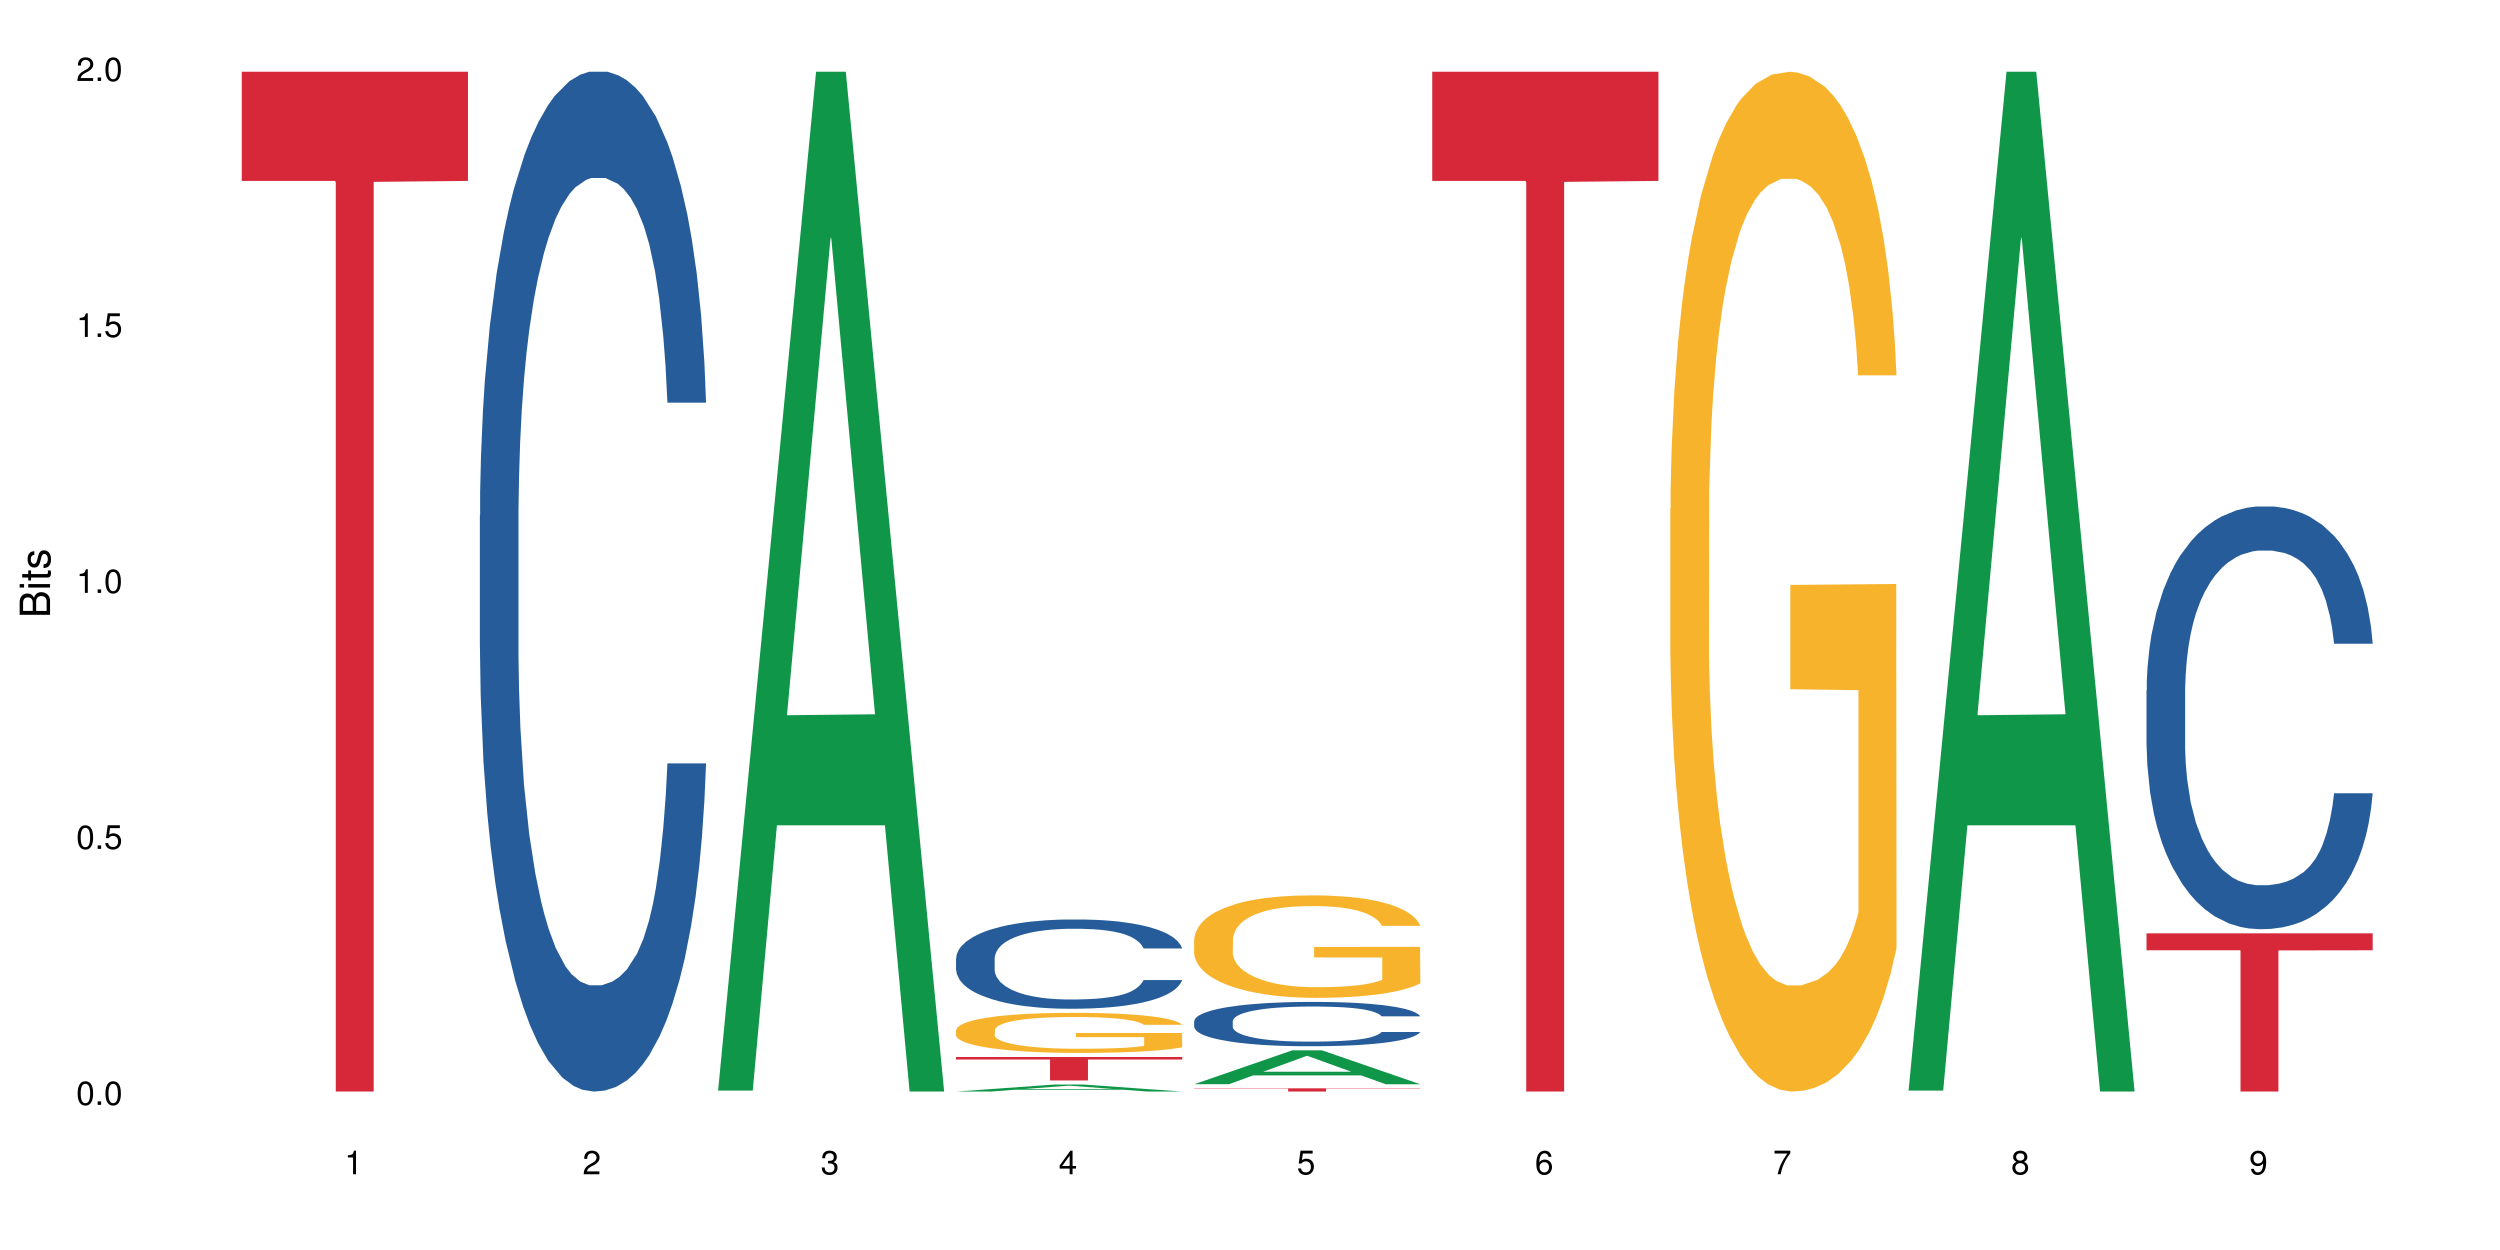 <?xml version="1.0" encoding="UTF-8"?>
<svg xmlns="http://www.w3.org/2000/svg" xmlns:xlink="http://www.w3.org/1999/xlink" width="720pt" height="360pt" viewBox="0 0 720 360" version="1.1">
<defs>
<g>
<symbol overflow="visible" id="glyph0-0">
<path style="stroke:none;" d=""/>
</symbol>
<symbol overflow="visible" id="glyph0-1">
<path style="stroke:none;" d="M 2.641 -6.797 C 2 -6.797 1.422 -6.531 1.078 -6.047 C 0.641 -5.453 0.406 -4.547 0.406 -3.297 C 0.406 -1 1.188 0.219 2.641 0.219 C 4.078 0.219 4.859 -1 4.859 -3.234 C 4.859 -4.562 4.656 -5.438 4.203 -6.047 C 3.844 -6.531 3.281 -6.797 2.641 -6.797 Z M 2.641 -6.047 C 3.547 -6.047 4 -5.125 4 -3.312 C 4 -1.375 3.562 -0.484 2.625 -0.484 C 1.734 -0.484 1.281 -1.422 1.281 -3.281 C 1.281 -5.141 1.734 -6.047 2.641 -6.047 Z M 2.641 -6.047 "/>
</symbol>
<symbol overflow="visible" id="glyph0-2">
<path style="stroke:none;" d="M 1.828 -1 L 0.828 -1 L 0.828 0 L 1.828 0 Z M 1.828 -1 "/>
</symbol>
<symbol overflow="visible" id="glyph0-3">
<path style="stroke:none;" d="M 4.562 -6.797 L 1.062 -6.797 L 0.547 -3.094 L 1.328 -3.094 C 1.719 -3.562 2.047 -3.734 2.578 -3.734 C 3.484 -3.734 4.062 -3.109 4.062 -2.094 C 4.062 -1.125 3.484 -0.531 2.578 -0.531 C 1.828 -0.531 1.375 -0.906 1.188 -1.672 L 0.328 -1.672 C 0.453 -1.109 0.547 -0.844 0.75 -0.594 C 1.125 -0.078 1.828 0.219 2.594 0.219 C 3.969 0.219 4.922 -0.781 4.922 -2.219 C 4.922 -3.562 4.031 -4.484 2.719 -4.484 C 2.25 -4.484 1.859 -4.359 1.469 -4.062 L 1.734 -5.969 L 4.562 -5.969 Z M 4.562 -6.797 "/>
</symbol>
<symbol overflow="visible" id="glyph0-4">
<path style="stroke:none;" d="M 2.484 -4.844 L 2.484 0 L 3.328 0 L 3.328 -6.797 L 2.766 -6.797 C 2.469 -5.75 2.281 -5.609 0.984 -5.453 L 0.984 -4.844 Z M 2.484 -4.844 "/>
</symbol>
<symbol overflow="visible" id="glyph0-5">
<path style="stroke:none;" d="M 4.859 -0.828 L 1.281 -0.828 C 1.359 -1.391 1.672 -1.75 2.5 -2.234 L 3.469 -2.75 C 4.406 -3.266 4.906 -3.969 4.906 -4.812 C 4.906 -5.375 4.672 -5.906 4.266 -6.266 C 3.859 -6.625 3.375 -6.797 2.719 -6.797 C 1.859 -6.797 1.219 -6.5 0.844 -5.922 C 0.609 -5.562 0.5 -5.125 0.484 -4.438 L 1.328 -4.438 C 1.359 -4.906 1.406 -5.188 1.531 -5.406 C 1.75 -5.812 2.188 -6.062 2.703 -6.062 C 3.469 -6.062 4.031 -5.516 4.031 -4.781 C 4.031 -4.25 3.719 -3.797 3.125 -3.438 L 2.234 -2.938 C 0.812 -2.141 0.406 -1.5 0.328 0 L 4.859 0 Z M 4.859 -0.828 "/>
</symbol>
<symbol overflow="visible" id="glyph0-6">
<path style="stroke:none;" d="M 2.125 -3.125 L 2.578 -3.125 C 3.516 -3.125 3.984 -2.703 3.984 -1.891 C 3.984 -1.031 3.469 -0.531 2.578 -0.531 C 1.656 -0.531 1.203 -0.984 1.156 -1.969 L 0.312 -1.969 C 0.344 -1.422 0.438 -1.078 0.609 -0.766 C 0.953 -0.109 1.625 0.219 2.547 0.219 C 3.953 0.219 4.859 -0.609 4.859 -1.906 C 4.859 -2.766 4.516 -3.25 3.703 -3.516 C 4.344 -3.766 4.656 -4.25 4.656 -4.938 C 4.656 -6.109 3.875 -6.797 2.578 -6.797 C 1.203 -6.797 0.484 -6.047 0.453 -4.609 L 1.297 -4.609 C 1.312 -5.016 1.344 -5.25 1.453 -5.453 C 1.641 -5.828 2.062 -6.062 2.594 -6.062 C 3.344 -6.062 3.797 -5.625 3.797 -4.906 C 3.797 -4.422 3.609 -4.141 3.25 -3.984 C 3.016 -3.891 2.719 -3.844 2.125 -3.844 Z M 2.125 -3.125 "/>
</symbol>
<symbol overflow="visible" id="glyph0-7">
<path style="stroke:none;" d="M 3.141 -1.625 L 3.141 0 L 3.984 0 L 3.984 -1.625 L 4.984 -1.625 L 4.984 -2.391 L 3.984 -2.391 L 3.984 -6.797 L 3.359 -6.797 L 0.266 -2.516 L 0.266 -1.625 Z M 3.141 -2.391 L 1 -2.391 L 3.141 -5.359 Z M 3.141 -2.391 "/>
</symbol>
<symbol overflow="visible" id="glyph0-8">
<path style="stroke:none;" d="M 4.781 -5.031 C 4.609 -6.141 3.891 -6.797 2.844 -6.797 C 2.094 -6.797 1.422 -6.438 1.031 -5.828 C 0.609 -5.172 0.406 -4.344 0.406 -3.094 C 0.406 -1.953 0.578 -1.234 0.984 -0.625 C 1.359 -0.078 1.953 0.219 2.703 0.219 C 3.984 0.219 4.922 -0.734 4.922 -2.078 C 4.922 -3.344 4.062 -4.234 2.844 -4.234 C 2.172 -4.234 1.641 -3.969 1.281 -3.469 C 1.281 -5.125 1.828 -6.047 2.797 -6.047 C 3.391 -6.047 3.797 -5.672 3.938 -5.031 Z M 2.734 -3.484 C 3.547 -3.484 4.062 -2.922 4.062 -2 C 4.062 -1.156 3.484 -0.531 2.703 -0.531 C 1.922 -0.531 1.328 -1.188 1.328 -2.047 C 1.328 -2.891 1.906 -3.484 2.734 -3.484 Z M 2.734 -3.484 "/>
</symbol>
<symbol overflow="visible" id="glyph0-9">
<path style="stroke:none;" d="M 4.984 -6.797 L 0.438 -6.797 L 0.438 -5.969 L 4.109 -5.969 C 2.5 -3.656 1.828 -2.234 1.328 0 L 2.219 0 C 2.594 -2.172 3.453 -4.047 4.984 -6.094 Z M 4.984 -6.797 "/>
</symbol>
<symbol overflow="visible" id="glyph0-10">
<path style="stroke:none;" d="M 3.75 -3.578 C 4.453 -4 4.688 -4.344 4.688 -4.984 C 4.688 -6.047 3.844 -6.797 2.641 -6.797 C 1.438 -6.797 0.594 -6.047 0.594 -4.984 C 0.594 -4.359 0.828 -4.016 1.516 -3.578 C 0.734 -3.203 0.359 -2.641 0.359 -1.891 C 0.359 -0.641 1.297 0.219 2.641 0.219 C 3.984 0.219 4.922 -0.641 4.922 -1.875 C 4.922 -2.641 4.531 -3.203 3.75 -3.578 Z M 2.641 -6.047 C 3.359 -6.047 3.812 -5.625 3.812 -4.969 C 3.812 -4.344 3.344 -3.922 2.641 -3.922 C 1.922 -3.922 1.453 -4.344 1.453 -4.984 C 1.453 -5.625 1.922 -6.047 2.641 -6.047 Z M 2.641 -3.203 C 3.484 -3.203 4.062 -2.672 4.062 -1.875 C 4.062 -1.062 3.484 -0.531 2.625 -0.531 C 1.797 -0.531 1.219 -1.078 1.219 -1.875 C 1.219 -2.672 1.797 -3.203 2.641 -3.203 Z M 2.641 -3.203 "/>
</symbol>
<symbol overflow="visible" id="glyph0-11">
<path style="stroke:none;" d="M 0.516 -1.547 C 0.672 -0.438 1.406 0.219 2.438 0.219 C 3.188 0.219 3.859 -0.141 4.266 -0.75 C 4.688 -1.406 4.891 -2.25 4.891 -3.484 C 4.891 -4.625 4.703 -5.359 4.312 -5.953 C 3.938 -6.5 3.344 -6.797 2.594 -6.797 C 1.297 -6.797 0.359 -5.844 0.359 -4.516 C 0.359 -3.25 1.234 -2.344 2.453 -2.344 C 3.094 -2.344 3.562 -2.578 4.016 -3.109 C 4 -1.453 3.469 -0.531 2.5 -0.531 C 1.906 -0.531 1.484 -0.906 1.359 -1.547 Z M 2.578 -6.062 C 3.375 -6.062 3.969 -5.406 3.969 -4.531 C 3.969 -3.688 3.375 -3.094 2.547 -3.094 C 1.734 -3.094 1.234 -3.672 1.234 -4.578 C 1.234 -5.438 1.797 -6.062 2.578 -6.062 Z M 2.578 -6.062 "/>
</symbol>
<symbol overflow="visible" id="glyph1-0">
<path style="stroke:none;" d=""/>
</symbol>
<symbol overflow="visible" id="glyph1-1">
<path style="stroke:none;" d="M 0 -0.953 L 0 -4.891 C 0 -5.719 -0.234 -6.344 -0.734 -6.797 C -1.188 -7.234 -1.812 -7.469 -2.5 -7.469 C -3.547 -7.469 -4.188 -7 -4.625 -5.875 C -4.984 -6.672 -5.641 -7.094 -6.531 -7.094 C -7.156 -7.094 -7.734 -6.859 -8.141 -6.391 C -8.562 -5.938 -8.75 -5.344 -8.75 -4.5 L -8.75 -0.953 Z M -4.984 -2.062 L -7.766 -2.062 L -7.766 -4.219 C -7.766 -4.844 -7.688 -5.203 -7.453 -5.5 C -7.219 -5.812 -6.859 -5.969 -6.375 -5.969 C -5.906 -5.969 -5.531 -5.812 -5.297 -5.5 C -5.062 -5.203 -4.984 -4.844 -4.984 -4.219 Z M -0.984 -2.062 L -4 -2.062 L -4 -4.781 C -4 -5.328 -3.859 -5.688 -3.578 -5.953 C -3.297 -6.219 -2.922 -6.359 -2.484 -6.359 C -2.062 -6.359 -1.688 -6.219 -1.406 -5.953 C -1.109 -5.688 -0.984 -5.328 -0.984 -4.781 Z M -0.984 -2.062 "/>
</symbol>
<symbol overflow="visible" id="glyph1-2">
<path style="stroke:none;" d="M -6.281 -1.797 L -6.281 -0.797 L 0 -0.797 L 0 -1.797 Z M -8.75 -1.797 L -8.75 -0.797 L -7.484 -0.797 L -7.484 -1.797 Z M -8.75 -1.797 "/>
</symbol>
<symbol overflow="visible" id="glyph1-3">
<path style="stroke:none;" d="M -6.281 -3.047 L -6.281 -2.016 L -8.016 -2.016 L -8.016 -1.016 L -6.281 -1.016 L -6.281 -0.172 L -5.469 -0.172 L -5.469 -1.016 L -0.719 -1.016 C -0.078 -1.016 0.281 -1.453 0.281 -2.234 C 0.281 -2.469 0.25 -2.719 0.188 -3.047 L -0.641 -3.047 C -0.609 -2.922 -0.594 -2.766 -0.594 -2.562 C -0.594 -2.141 -0.719 -2.016 -1.156 -2.016 L -5.469 -2.016 L -5.469 -3.047 Z M -6.281 -3.047 "/>
</symbol>
<symbol overflow="visible" id="glyph1-4">
<path style="stroke:none;" d="M -4.531 -5.25 C -5.766 -5.25 -6.469 -4.422 -6.469 -2.969 C -6.469 -1.516 -5.719 -0.562 -4.547 -0.562 C -3.562 -0.562 -3.094 -1.062 -2.734 -2.562 L -2.516 -3.484 C -2.344 -4.188 -2.094 -4.469 -1.625 -4.469 C -1.047 -4.469 -0.641 -3.875 -0.641 -3 C -0.641 -2.453 -0.797 -2 -1.062 -1.75 C -1.25 -1.594 -1.422 -1.531 -1.875 -1.469 L -1.875 -0.406 C -0.422 -0.453 0.281 -1.266 0.281 -2.922 C 0.281 -4.5 -0.5 -5.516 -1.719 -5.516 C -2.656 -5.516 -3.172 -4.984 -3.469 -3.734 L -3.703 -2.766 C -3.891 -1.953 -4.156 -1.609 -4.594 -1.609 C -5.172 -1.609 -5.547 -2.125 -5.547 -2.938 C -5.547 -3.75 -5.203 -4.172 -4.531 -4.203 Z M -4.531 -5.25 "/>
</symbol>
</g>
</defs>
<g id="surface37248">
<rect x="0" y="0" width="720" height="360" style="fill:rgb(100%,100%,100%);fill-opacity:1;stroke:none;"/>
<path style=" stroke:none;fill-rule:nonzero;fill:rgb(83.922%,15.686%,22.353%);fill-opacity:1;" d="M 69.629 20.664 L 134.773 20.664 L 134.773 52.102 L 107.621 52.379 L 107.621 314.371 L 96.699 314.371 L 96.699 52.652 L 96.543 52.102 L 69.629 52.102 Z M 69.629 20.664 "/>
<path style=" stroke:none;fill-rule:nonzero;fill:rgb(14.51%,36.078%,60%);fill-opacity:1;" d="M 138.199 148.457 L 138.281 148.188 L 138.281 141.742 L 138.52 131.543 L 139.074 118.656 L 139.629 109.797 L 141.059 93.957 L 143.047 78.652 L 145.113 66.84 L 146.621 59.859 L 147.973 54.492 L 151.07 44.559 L 153.055 39.457 L 155.199 34.891 L 157.82 30.328 L 159.73 27.645 L 164.02 23.348 L 167.195 21.469 L 169.66 20.664 L 174.98 20.664 L 178.16 21.738 L 180.465 23.078 L 183.004 25.227 L 185.148 27.645 L 188.883 33.551 L 192.219 41.066 L 193.73 45.363 L 196.113 53.684 L 197.941 61.738 L 199.211 68.719 L 200.641 78.652 L 201.914 90.734 L 202.867 104.426 L 203.344 115.969 L 192.219 115.969 L 191.664 105.23 L 191.027 96.91 L 189.836 85.902 L 188.645 78.117 L 186.977 70.332 L 185.469 65.23 L 183.402 60.129 L 181.574 56.906 L 179.668 54.492 L 177.84 52.879 L 174.348 51.27 L 170.293 51.27 L 168.785 51.805 L 165.688 53.953 L 164.02 55.832 L 161.637 59.59 L 159.969 63.082 L 157.98 68.449 L 156.629 73.016 L 154.961 79.996 L 153.77 86.172 L 152.422 95.031 L 151.625 101.742 L 150.91 109.258 L 150.273 118.117 L 149.797 127.516 L 149.48 137.449 L 149.32 147.113 L 149.32 188.727 L 149.48 198.391 L 149.879 209.668 L 150.91 226.043 L 152.422 240.273 L 154.168 251.547 L 155.836 259.602 L 156.789 263.359 L 158.059 267.656 L 160.047 273.027 L 162.906 278.395 L 164.574 280.543 L 167.117 282.691 L 169.738 283.766 L 173.234 283.766 L 176.332 282.691 L 178.398 281.348 L 180.543 279.199 L 183.48 274.637 L 185.309 270.34 L 186.898 265.242 L 188.09 260.141 L 188.883 255.844 L 190.074 247.52 L 191.027 238.395 L 191.742 228.996 L 192.219 219.867 L 203.344 219.867 L 202.867 230.609 L 202.152 241.078 L 201.438 248.863 L 200.324 258.262 L 199.051 266.582 L 197.227 275.98 L 195.715 282.152 L 193.73 288.867 L 191.902 293.969 L 189.918 298.531 L 186.977 303.898 L 185.07 306.586 L 183.004 309 L 180.543 311.148 L 177.445 313.027 L 174.109 314.102 L 171.008 314.371 L 167.672 313.832 L 165.211 312.762 L 161.953 310.344 L 157.902 305.512 L 154.961 300.41 L 152.66 295.309 L 150.672 289.941 L 148.449 282.691 L 145.59 270.879 L 143.84 261.75 L 142.648 254.234 L 141.297 243.762 L 140.344 234.367 L 139.234 219.332 L 138.438 200.27 L 138.199 185.504 Z M 138.199 148.457 "/>
<path style=" stroke:none;fill-rule:nonzero;fill:rgb(6.275%,58.824%,28.235%);fill-opacity:1;" d="M 206.77 314.094 L 206.84 313.82 L 235.027 20.664 L 243.586 20.664 L 271.914 314.371 L 261.961 314.371 L 254.863 237.703 L 223.754 237.703 L 216.793 314.094 L 206.77 314.094 L 226.746 205.988 L 252.008 205.711 L 239.41 68.648 L 239.273 68.375 L 239.133 69.199 L 226.676 205.711 L 226.746 205.988 Z M 206.77 314.094 "/>
<path style=" stroke:none;fill-rule:nonzero;fill:rgb(6.275%,58.824%,28.235%);fill-opacity:1;" d="M 275.34 314.367 L 275.41 314.367 L 303.598 312.348 L 312.156 312.348 L 340.484 314.371 L 330.531 314.371 L 323.434 313.844 L 292.324 313.844 L 285.363 314.367 L 275.34 314.367 L 295.316 313.625 L 320.578 313.621 L 307.98 312.676 L 307.844 312.676 L 307.703 312.68 L 295.246 313.621 L 295.316 313.625 Z M 275.34 314.367 "/>
<path style=" stroke:none;fill-rule:nonzero;fill:rgb(14.51%,36.078%,60%);fill-opacity:1;" d="M 275.34 276 L 275.422 275.977 L 275.422 275.414 L 275.66 274.52 L 276.215 273.395 L 276.77 272.617 L 278.203 271.23 L 280.188 269.891 L 282.254 268.859 L 283.762 268.246 L 285.113 267.777 L 288.211 266.906 L 290.195 266.461 L 292.344 266.062 L 294.965 265.664 L 296.871 265.426 L 301.16 265.051 L 304.336 264.887 L 306.801 264.816 L 312.121 264.816 L 315.301 264.91 L 317.605 265.027 L 320.148 265.215 L 322.293 265.426 L 326.023 265.945 L 329.363 266.602 L 330.871 266.977 L 333.254 267.707 L 335.082 268.41 L 336.352 269.023 L 337.781 269.891 L 339.055 270.949 L 340.008 272.148 L 340.484 273.156 L 329.363 273.156 L 328.805 272.219 L 328.172 271.488 L 326.977 270.527 L 325.785 269.844 L 324.117 269.164 L 322.609 268.719 L 320.543 268.27 L 318.715 267.988 L 316.809 267.777 L 314.984 267.637 L 311.488 267.496 L 307.438 267.496 L 305.926 267.543 L 302.828 267.73 L 301.16 267.895 L 298.777 268.223 L 297.109 268.527 L 295.121 269 L 293.773 269.398 L 292.105 270.008 L 290.91 270.551 L 289.562 271.324 L 288.766 271.914 L 288.051 272.57 L 287.418 273.348 L 286.941 274.168 L 286.621 275.039 L 286.465 275.883 L 286.465 279.527 L 286.621 280.371 L 287.02 281.359 L 288.051 282.793 L 289.562 284.035 L 291.309 285.023 L 292.977 285.73 L 293.93 286.059 L 295.203 286.434 L 297.188 286.902 L 300.047 287.375 L 301.715 287.562 L 304.258 287.75 L 306.879 287.844 L 310.375 287.844 L 313.473 287.75 L 315.539 287.633 L 317.684 287.445 L 320.625 287.043 L 322.449 286.668 L 324.039 286.223 L 325.23 285.777 L 326.023 285.398 L 327.219 284.672 L 328.172 283.871 L 328.887 283.051 L 329.363 282.25 L 340.484 282.25 L 340.008 283.191 L 339.293 284.105 L 338.578 284.789 L 337.465 285.609 L 336.195 286.34 L 334.367 287.16 L 332.855 287.703 L 330.871 288.289 L 329.043 288.734 L 327.059 289.137 L 324.117 289.605 L 322.211 289.84 L 320.148 290.051 L 317.684 290.238 L 314.586 290.406 L 311.25 290.5 L 308.152 290.523 L 304.812 290.477 L 302.352 290.383 L 299.094 290.168 L 295.043 289.746 L 292.105 289.301 L 289.801 288.855 L 287.812 288.383 L 285.59 287.75 L 282.73 286.715 L 280.98 285.918 L 279.789 285.258 L 278.441 284.344 L 277.488 283.52 L 276.375 282.203 L 275.578 280.535 L 275.34 279.242 Z M 275.34 276 "/>
<path style=" stroke:none;fill-rule:nonzero;fill:rgb(96.863%,70.196%,16.863%);fill-opacity:1;" d="M 275.34 296.645 L 275.422 296.633 L 275.422 296.422 L 275.738 295.949 L 276.531 295.297 L 277.566 294.758 L 278.68 294.336 L 279.395 294.113 L 280.586 293.801 L 281.617 293.566 L 284.238 293.094 L 287.574 292.648 L 289.402 292.461 L 291.469 292.281 L 294.406 292.082 L 295.758 292.008 L 299.891 291.84 L 304.574 291.734 L 309.738 291.703 L 312.121 291.711 L 315.379 291.754 L 319.828 291.871 L 322.371 291.977 L 324.355 292.082 L 326.422 292.219 L 328.965 292.43 L 331.348 292.684 L 333.254 292.934 L 335.16 293.25 L 336.75 293.59 L 338.102 293.957 L 339.293 294.398 L 340.008 294.77 L 340.484 295.137 L 329.441 295.137 L 328.805 294.77 L 328.09 294.484 L 326.898 294.137 L 325.707 293.883 L 324.516 293.684 L 322.293 293.41 L 320.387 293.242 L 318 293.094 L 315.699 292.996 L 313.078 292.934 L 311.488 292.914 L 307.277 292.914 L 303.465 292.988 L 301.238 293.07 L 299.652 293.156 L 297.426 293.312 L 296.074 293.441 L 295.281 293.523 L 292.898 293.852 L 291.309 294.148 L 290.434 294.348 L 289.324 294.664 L 288.527 294.949 L 287.656 295.371 L 287.18 295.688 L 286.543 296.402 L 286.465 298.301 L 286.703 298.699 L 287.18 299.133 L 287.812 299.512 L 288.766 299.91 L 289.719 300.219 L 291.387 300.629 L 292.82 300.902 L 293.93 301.082 L 296.074 301.367 L 296.949 301.461 L 299.016 301.652 L 301.16 301.797 L 303.781 301.926 L 305.766 301.988 L 308.945 302.043 L 312.996 302.043 L 317.762 301.977 L 320.781 301.895 L 322.848 301.809 L 324.199 301.734 L 325.867 301.621 L 327.059 301.516 L 328.172 301.398 L 329.52 301.219 L 329.52 298.699 L 309.898 298.688 L 309.898 297.508 L 340.402 297.5 L 340.484 301.621 L 338.816 301.902 L 336.75 302.18 L 334.766 302.391 L 332.699 302.566 L 329.758 302.77 L 327.375 302.895 L 323.723 303.043 L 320.387 303.137 L 316.891 303.199 L 313.793 303.23 L 310.137 303.242 L 306.879 303.223 L 303.383 303.16 L 300.605 303.074 L 298.062 302.969 L 295.52 302.832 L 292.344 302.609 L 290.277 302.43 L 288.133 302.211 L 285.988 301.945 L 284.078 301.66 L 282.809 301.441 L 281.539 301.188 L 280.188 300.871 L 278.918 300.512 L 277.965 300.188 L 277.09 299.816 L 276.453 299.469 L 275.816 298.996 L 275.5 298.617 L 275.34 298.289 Z M 275.34 296.645 "/>
<path style=" stroke:none;fill-rule:nonzero;fill:rgb(83.922%,15.686%,22.353%);fill-opacity:1;" d="M 275.34 304.422 L 340.484 304.422 L 340.484 305.145 L 313.336 305.152 L 313.336 311.168 L 302.41 311.168 L 302.41 305.156 L 302.254 305.145 L 275.34 305.145 Z M 275.34 304.422 "/>
<path style=" stroke:none;fill-rule:nonzero;fill:rgb(6.275%,58.824%,28.235%);fill-opacity:1;" d="M 343.914 312.258 L 343.98 312.246 L 372.168 302.496 L 380.73 302.496 L 409.055 312.266 L 399.102 312.266 L 392.004 309.715 L 360.895 309.715 L 353.934 312.258 L 343.914 312.258 L 363.887 308.66 L 389.148 308.652 L 376.555 304.094 L 376.414 304.086 L 376.273 304.113 L 363.816 308.652 L 363.887 308.66 Z M 343.914 312.258 "/>
<path style=" stroke:none;fill-rule:nonzero;fill:rgb(14.51%,36.078%,60%);fill-opacity:1;" d="M 343.914 294.109 L 343.992 294.102 L 343.992 293.82 L 344.23 293.375 L 344.785 292.816 L 345.344 292.434 L 346.773 291.742 L 348.758 291.078 L 350.824 290.566 L 352.332 290.262 L 353.684 290.031 L 356.781 289.598 L 358.77 289.375 L 360.914 289.18 L 363.535 288.98 L 365.441 288.863 L 369.73 288.676 L 372.91 288.594 L 375.371 288.562 L 380.695 288.562 L 383.871 288.605 L 386.176 288.664 L 388.719 288.758 L 390.863 288.863 L 394.598 289.121 L 397.934 289.445 L 399.441 289.633 L 401.824 289.996 L 403.652 290.344 L 404.922 290.648 L 406.352 291.078 L 407.625 291.605 L 408.578 292.199 L 409.055 292.699 L 397.934 292.699 L 397.375 292.234 L 396.742 291.871 L 395.551 291.395 L 394.359 291.055 L 392.688 290.719 L 391.18 290.496 L 389.113 290.273 L 387.289 290.137 L 385.379 290.031 L 383.555 289.961 L 380.059 289.891 L 376.008 289.891 L 374.496 289.914 L 371.398 290.008 L 369.73 290.09 L 367.348 290.25 L 365.68 290.402 L 363.691 290.637 L 362.344 290.836 L 360.676 291.137 L 359.484 291.406 L 358.133 291.789 L 357.336 292.082 L 356.621 292.41 L 355.988 292.793 L 355.512 293.203 L 355.191 293.633 L 355.035 294.055 L 355.035 295.859 L 355.191 296.281 L 355.59 296.77 L 356.621 297.48 L 358.133 298.098 L 359.879 298.59 L 361.547 298.938 L 362.5 299.102 L 363.773 299.289 L 365.758 299.523 L 368.617 299.754 L 370.285 299.848 L 372.828 299.941 L 375.449 299.988 L 378.945 299.988 L 382.043 299.941 L 384.109 299.883 L 386.254 299.789 L 389.195 299.594 L 391.02 299.406 L 392.609 299.184 L 393.801 298.961 L 394.598 298.777 L 395.789 298.414 L 396.742 298.02 L 397.457 297.609 L 397.934 297.215 L 409.055 297.215 L 408.578 297.68 L 407.863 298.133 L 407.148 298.473 L 406.035 298.879 L 404.766 299.242 L 402.938 299.652 L 401.43 299.918 L 399.441 300.211 L 397.613 300.434 L 395.629 300.629 L 392.688 300.863 L 390.781 300.98 L 388.719 301.086 L 386.254 301.18 L 383.156 301.258 L 379.82 301.305 L 376.723 301.316 L 373.387 301.293 L 370.922 301.246 L 367.664 301.145 L 363.613 300.934 L 360.676 300.711 L 358.371 300.488 L 356.383 300.258 L 354.16 299.941 L 351.301 299.43 L 349.551 299.031 L 348.359 298.707 L 347.012 298.25 L 346.059 297.844 L 344.945 297.191 L 344.152 296.363 L 343.914 295.719 Z M 343.914 294.109 "/>
<path style=" stroke:none;fill-rule:nonzero;fill:rgb(96.863%,70.196%,16.863%);fill-opacity:1;" d="M 343.914 270.508 L 343.992 270.48 L 343.992 269.941 L 344.309 268.727 L 345.105 267.059 L 346.137 265.684 L 347.25 264.605 L 347.965 264.039 L 349.156 263.23 L 350.188 262.637 L 352.809 261.422 L 356.145 260.293 L 357.973 259.805 L 360.039 259.348 L 362.977 258.836 L 364.328 258.648 L 368.461 258.215 L 373.148 257.945 L 378.309 257.867 L 380.695 257.895 L 383.949 258 L 388.398 258.297 L 390.941 258.566 L 392.926 258.836 L 394.992 259.188 L 397.535 259.727 L 399.918 260.371 L 401.824 261.02 L 403.73 261.828 L 405.32 262.691 L 406.672 263.633 L 407.863 264.766 L 408.578 265.711 L 409.055 266.652 L 398.012 266.652 L 397.375 265.711 L 396.66 264.98 L 395.469 264.094 L 394.277 263.445 L 393.086 262.934 L 390.863 262.23 L 388.957 261.801 L 386.574 261.422 L 384.27 261.18 L 381.648 261.02 L 380.059 260.965 L 375.848 260.965 L 372.035 261.152 L 369.809 261.371 L 368.223 261.586 L 365.996 261.988 L 364.645 262.312 L 363.852 262.527 L 361.469 263.363 L 359.879 264.121 L 359.008 264.633 L 357.895 265.441 L 357.098 266.168 L 356.227 267.246 L 355.75 268.055 L 355.113 269.887 L 355.035 274.738 L 355.273 275.762 L 355.75 276.867 L 356.383 277.84 L 357.336 278.863 L 358.293 279.645 L 359.961 280.695 L 361.391 281.398 L 362.5 281.855 L 364.645 282.582 L 365.52 282.824 L 367.586 283.312 L 369.73 283.688 L 372.352 284.012 L 374.34 284.172 L 377.516 284.309 L 381.566 284.309 L 386.332 284.145 L 389.352 283.93 L 391.418 283.715 L 392.77 283.527 L 394.438 283.23 L 395.629 282.961 L 396.742 282.664 L 398.09 282.207 L 398.09 275.762 L 378.469 275.738 L 378.469 272.719 L 408.977 272.691 L 409.055 283.23 L 407.387 283.957 L 405.32 284.66 L 403.336 285.199 L 401.27 285.656 L 398.328 286.168 L 395.945 286.492 L 392.293 286.867 L 388.957 287.113 L 385.461 287.273 L 382.363 287.355 L 378.707 287.383 L 375.449 287.328 L 371.953 287.164 L 369.176 286.949 L 366.633 286.68 L 364.09 286.328 L 360.914 285.766 L 358.848 285.305 L 356.703 284.738 L 354.559 284.066 L 352.652 283.336 L 351.379 282.773 L 350.109 282.125 L 348.758 281.316 L 347.488 280.398 L 346.535 279.562 L 345.66 278.621 L 345.023 277.73 L 344.391 276.52 L 344.07 275.547 L 343.914 274.711 Z M 343.914 270.508 "/>
<path style=" stroke:none;fill-rule:nonzero;fill:rgb(83.922%,15.686%,22.353%);fill-opacity:1;" d="M 343.914 313.445 L 409.055 313.445 L 409.055 313.543 L 381.906 313.543 L 381.906 314.371 L 370.98 314.371 L 370.98 313.547 L 370.824 313.543 L 343.914 313.543 Z M 343.914 313.445 "/>
<path style=" stroke:none;fill-rule:nonzero;fill:rgb(83.922%,15.686%,22.353%);fill-opacity:1;" d="M 412.484 20.664 L 477.625 20.664 L 477.625 52.102 L 450.477 52.379 L 450.477 314.371 L 439.555 314.371 L 439.555 52.652 L 439.395 52.102 L 412.484 52.102 Z M 412.484 20.664 "/>
<path style=" stroke:none;fill-rule:nonzero;fill:rgb(96.863%,70.196%,16.863%);fill-opacity:1;" d="M 481.055 146.461 L 481.133 146.191 L 481.133 140.828 L 481.449 128.758 L 482.246 112.129 L 483.277 98.449 L 484.391 87.719 L 485.105 82.086 L 486.297 74.039 L 487.328 68.141 L 489.949 56.07 L 493.289 44.805 L 495.113 39.977 L 497.18 35.414 L 500.121 30.32 L 501.469 28.441 L 505.602 24.148 L 510.289 21.469 L 515.453 20.664 L 517.836 20.93 L 521.094 22.004 L 525.539 24.953 L 528.082 27.637 L 530.07 30.32 L 532.133 33.805 L 534.676 39.172 L 537.059 45.609 L 538.965 52.047 L 540.875 60.094 L 542.461 68.676 L 543.812 78.062 L 545.004 89.328 L 545.719 98.715 L 546.195 108.105 L 535.152 108.105 L 534.52 98.715 L 533.805 91.477 L 532.609 82.625 L 531.418 76.188 L 530.227 71.09 L 528.004 64.117 L 526.098 59.824 L 523.715 56.07 L 521.41 53.656 L 518.789 52.047 L 517.199 51.508 L 512.988 51.508 L 509.176 53.387 L 506.953 55.531 L 505.363 57.68 L 503.137 61.703 L 501.789 64.922 L 500.992 67.066 L 498.609 75.383 L 497.02 82.891 L 496.148 87.988 L 495.035 96.035 L 494.242 103.277 L 493.367 114.004 L 492.891 122.051 L 492.254 140.293 L 492.176 188.574 L 492.414 198.766 L 492.891 209.762 L 493.527 219.418 L 494.48 229.609 L 495.434 237.391 L 497.102 247.852 L 498.531 254.824 L 499.645 259.383 L 501.789 266.625 L 502.66 269.039 L 504.727 273.867 L 506.871 277.625 L 509.492 280.844 L 511.48 282.453 L 514.656 283.793 L 518.707 283.793 L 523.477 282.184 L 526.492 280.039 L 528.559 277.891 L 529.91 276.016 L 531.578 273.062 L 532.77 270.383 L 533.883 267.43 L 535.234 262.871 L 535.234 198.766 L 515.609 198.496 L 515.609 168.457 L 546.117 168.188 L 546.195 273.062 L 544.527 280.305 L 542.461 287.281 L 540.477 292.645 L 538.41 297.203 L 535.473 302.301 L 533.086 305.52 L 529.434 309.273 L 526.098 311.688 L 522.602 313.297 L 519.504 314.102 L 515.848 314.371 L 512.594 313.836 L 509.098 312.227 L 506.316 310.078 L 503.773 307.398 L 501.23 303.91 L 498.055 298.277 L 495.988 293.719 L 493.844 288.086 L 491.699 281.379 L 489.793 274.137 L 488.52 268.504 L 487.25 262.066 L 485.898 254.02 L 484.629 244.898 L 483.676 236.586 L 482.801 227.195 L 482.164 218.344 L 481.531 206.277 L 481.211 196.621 L 481.055 188.305 Z M 481.055 146.461 "/>
<path style=" stroke:none;fill-rule:nonzero;fill:rgb(6.275%,58.824%,28.235%);fill-opacity:1;" d="M 549.625 314.094 L 549.695 313.82 L 577.879 20.664 L 586.441 20.664 L 614.766 314.371 L 604.812 314.371 L 597.715 237.703 L 566.605 237.703 L 559.645 314.094 L 549.625 314.094 L 569.598 205.988 L 594.863 205.711 L 582.266 68.648 L 582.125 68.375 L 581.988 69.199 L 569.527 205.711 L 569.598 205.988 Z M 549.625 314.094 "/>
<path style=" stroke:none;fill-rule:nonzero;fill:rgb(14.51%,36.078%,60%);fill-opacity:1;" d="M 618.195 198.855 L 618.273 198.742 L 618.273 196.074 L 618.512 191.844 L 619.07 186.504 L 619.625 182.832 L 621.055 176.266 L 623.039 169.922 L 625.105 165.027 L 626.617 162.133 L 627.965 159.91 L 631.062 155.793 L 633.051 153.68 L 635.195 151.785 L 637.816 149.895 L 639.723 148.781 L 644.012 147 L 647.191 146.223 L 649.652 145.891 L 654.977 145.891 L 658.152 146.332 L 660.457 146.891 L 663 147.781 L 665.145 148.781 L 668.879 151.23 L 672.215 154.344 L 673.723 156.125 L 676.109 159.574 L 677.934 162.914 L 679.207 165.805 L 680.637 169.922 L 681.906 174.93 L 682.859 180.605 L 683.336 185.391 L 672.215 185.391 L 671.66 180.941 L 671.023 177.488 L 669.832 172.93 L 668.641 169.699 L 666.973 166.473 L 665.461 164.359 L 663.398 162.246 L 661.57 160.91 L 659.664 159.91 L 657.836 159.242 L 654.34 158.574 L 650.289 158.574 L 648.781 158.797 L 645.684 159.688 L 644.012 160.465 L 641.629 162.023 L 639.961 163.469 L 637.977 165.695 L 636.625 167.586 L 634.957 170.48 L 633.766 173.039 L 632.414 176.711 L 631.621 179.492 L 630.906 182.609 L 630.27 186.281 L 629.793 190.176 L 629.477 194.293 L 629.316 198.297 L 629.316 215.547 L 629.477 219.551 L 629.871 224.223 L 630.906 231.012 L 632.414 236.91 L 634.164 241.582 L 635.832 244.922 L 636.785 246.48 L 638.055 248.258 L 640.043 250.484 L 642.902 252.711 L 644.57 253.602 L 647.113 254.492 L 649.734 254.938 L 653.23 254.938 L 656.328 254.492 L 658.391 253.934 L 660.539 253.043 L 663.477 251.152 L 665.305 249.371 L 666.895 247.258 L 668.086 245.145 L 668.879 243.363 L 670.07 239.914 L 671.023 236.129 L 671.738 232.234 L 672.215 228.453 L 683.336 228.453 L 682.859 232.902 L 682.145 237.242 L 681.43 240.469 L 680.316 244.363 L 679.047 247.812 L 677.219 251.707 L 675.711 254.27 L 673.723 257.051 L 671.898 259.164 L 669.91 261.055 L 666.973 263.281 L 665.066 264.395 L 663 265.395 L 660.539 266.285 L 657.438 267.066 L 654.102 267.508 L 651.004 267.621 L 647.668 267.398 L 645.203 266.953 L 641.949 265.953 L 637.895 263.949 L 634.957 261.836 L 632.652 259.719 L 630.668 257.496 L 628.441 254.492 L 625.582 249.594 L 623.836 245.812 L 622.645 242.695 L 621.293 238.355 L 620.34 234.461 L 619.227 228.23 L 618.434 220.328 L 618.195 214.211 Z M 618.195 198.855 "/>
<path style=" stroke:none;fill-rule:nonzero;fill:rgb(83.922%,15.686%,22.353%);fill-opacity:1;" d="M 618.195 268.801 L 683.336 268.801 L 683.336 273.68 L 656.188 273.723 L 656.188 314.371 L 645.266 314.371 L 645.266 273.766 L 645.105 273.68 L 618.195 273.68 Z M 618.195 268.801 "/>
<g style="fill:rgb(0%,0%,0%);fill-opacity:1;">
  <use xlink:href="#glyph0-1" x="21.957" y="318.198"/>
  <use xlink:href="#glyph0-2" x="27.291" y="318.198"/>
  <use xlink:href="#glyph0-1" x="29.958" y="318.198"/>
</g>
<g style="fill:rgb(0%,0%,0%);fill-opacity:1;">
  <use xlink:href="#glyph0-1" x="21.957" y="244.476"/>
  <use xlink:href="#glyph0-2" x="27.291" y="244.476"/>
  <use xlink:href="#glyph0-3" x="29.958" y="244.476"/>
</g>
<g style="fill:rgb(0%,0%,0%);fill-opacity:1;">
  <use xlink:href="#glyph0-4" x="21.957" y="170.753"/>
  <use xlink:href="#glyph0-2" x="27.291" y="170.753"/>
  <use xlink:href="#glyph0-1" x="29.958" y="170.753"/>
</g>
<g style="fill:rgb(0%,0%,0%);fill-opacity:1;">
  <use xlink:href="#glyph0-4" x="21.957" y="97.034"/>
  <use xlink:href="#glyph0-2" x="27.291" y="97.034"/>
  <use xlink:href="#glyph0-3" x="29.958" y="97.034"/>
</g>
<g style="fill:rgb(0%,0%,0%);fill-opacity:1;">
  <use xlink:href="#glyph0-5" x="21.957" y="23.312"/>
  <use xlink:href="#glyph0-2" x="27.291" y="23.312"/>
  <use xlink:href="#glyph0-1" x="29.958" y="23.312"/>
</g>
<g style="fill:rgb(0%,0%,0%);fill-opacity:1;">
  <use xlink:href="#glyph0-4" x="99.199" y="338.19"/>
</g>
<g style="fill:rgb(0%,0%,0%);fill-opacity:1;">
  <use xlink:href="#glyph0-5" x="167.77" y="338.19"/>
</g>
<g style="fill:rgb(0%,0%,0%);fill-opacity:1;">
  <use xlink:href="#glyph0-6" x="236.344" y="338.19"/>
</g>
<g style="fill:rgb(0%,0%,0%);fill-opacity:1;">
  <use xlink:href="#glyph0-7" x="304.914" y="338.19"/>
</g>
<g style="fill:rgb(0%,0%,0%);fill-opacity:1;">
  <use xlink:href="#glyph0-3" x="373.484" y="338.19"/>
</g>
<g style="fill:rgb(0%,0%,0%);fill-opacity:1;">
  <use xlink:href="#glyph0-8" x="442.055" y="338.19"/>
</g>
<g style="fill:rgb(0%,0%,0%);fill-opacity:1;">
  <use xlink:href="#glyph0-9" x="510.625" y="338.19"/>
</g>
<g style="fill:rgb(0%,0%,0%);fill-opacity:1;">
  <use xlink:href="#glyph0-10" x="579.195" y="338.19"/>
</g>
<g style="fill:rgb(0%,0%,0%);fill-opacity:1;">
  <use xlink:href="#glyph0-11" x="647.766" y="338.19"/>
</g>
<g style="fill:rgb(0%,0%,0%);fill-opacity:1;">
  <use xlink:href="#glyph1-1" x="14.412" y="178.016"/>
  <use xlink:href="#glyph1-2" x="14.412" y="170.012"/>
  <use xlink:href="#glyph1-3" x="14.412" y="167.348"/>
  <use xlink:href="#glyph1-4" x="14.412" y="164.012"/>
</g>
</g>
</svg>
